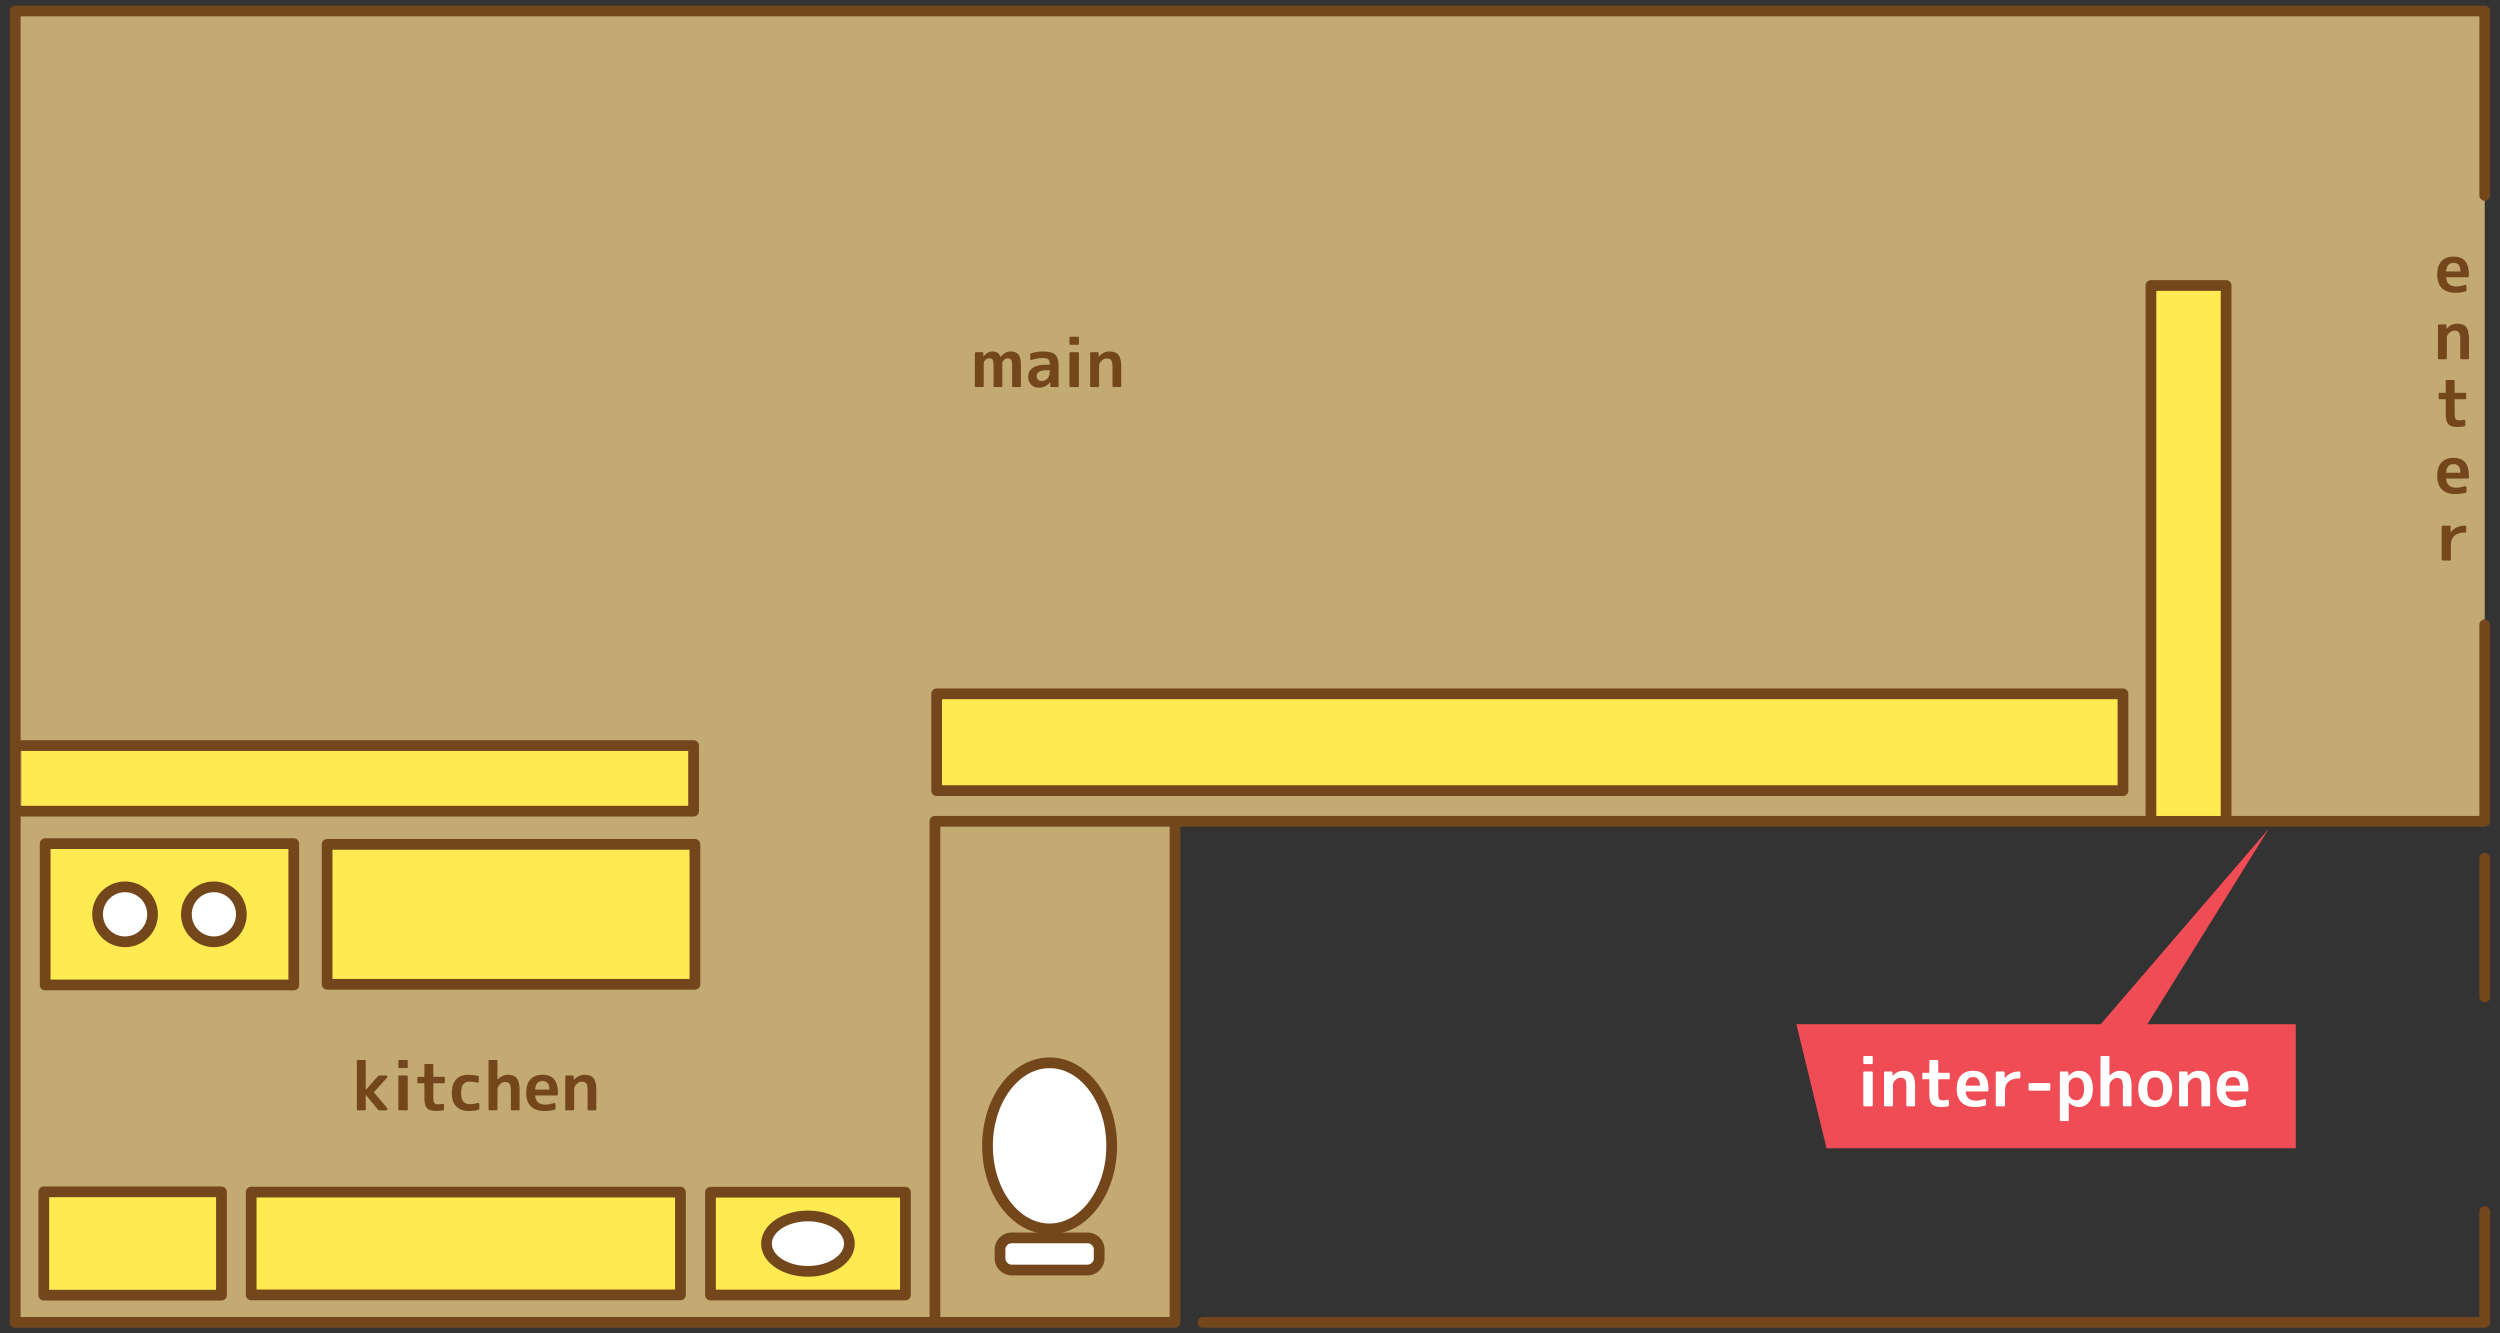 <?xml version="1.0" encoding="UTF-8" standalone="no"?>
<svg
   xmlns:dc="http://purl.org/dc/elements/1.1/"
   xmlns:cc="http://creativecommons.org/ns#"
   xmlns:rdf="http://www.w3.org/1999/02/22-rdf-syntax-ns#"
   xmlns:svg="http://www.w3.org/2000/svg"
   xmlns="http://www.w3.org/2000/svg"
   xmlns:sodipodi="http://sodipodi.sourceforge.net/DTD/sodipodi-0.dtd"
   xmlns:inkscape="http://www.inkscape.org/namespaces/inkscape"
   viewBox="0 0 600 320"
   version="1.1"
   id="svg28"
   sodipodi:docname="preview.room.svg"
   height="100%"
   width="100%"
   inkscape:version="0.92.3 (2405546, 2018-03-11)">
  <rect x="0" y="0" width="600" height="320" fill="#333333" stroke="none"/>
  <defs
     id="defs32" />
  <sodipodi:namedview
     pagecolor="#ffffff"
     bordercolor="#666666"
     borderopacity="1"
     objecttolerance="10"
     gridtolerance="10"
     guidetolerance="10"
     inkscape:pageopacity="0"
     inkscape:pageshadow="2"
     inkscape:window-width="1842"
     inkscape:window-height="1051"
     id="namedview30"
     showgrid="false"
     inkscape:zoom="1.8664327"
     inkscape:cx="300"
     inkscape:cy="160"
     inkscape:window-x="-9"
     inkscape:window-y="-9"
     inkscape:window-maximized="1"
     inkscape:current-layer="svg28" />
  <path
     inkscape:connector-curvature="0"
     style="fill:#ffdb8e;fill-opacity:0.706;stroke:#73461c;stroke-width:2.576;stroke-linecap:round;stroke-linejoin:round;stroke-opacity:1"
     d="M 596.338,46.891 V 2.63 H 3.662 V 317.37 H 282.001 V 197.105 h 314.338 v -47.164"
     id="path8"
     sodipodi:nodetypes="cccccccc" />
  <path
     inkscape:connector-curvature="0"
     style="fill:#ffeb51;fill-opacity:1;stroke:#73461c;stroke-width:2.576;stroke-linecap:round;stroke-linejoin:round;stroke-opacity:1"
     d="m 78.5,202.648 h 88.281 v 33.577 H 78.5 Z"
     id="path4517" />
  <path
     inkscape:connector-curvature="0"
     style="fill:#ffeb51;fill-opacity:1;stroke:#73461c;stroke-width:2.576;stroke-linecap:round;stroke-linejoin:round;stroke-opacity:1"
     d="M 60.287,286.109 H 163.309 v 24.663 H 60.287 Z"
     id="path4507" />
  <path
     inkscape:connector-curvature="0"
     style="fill:#ffeb51;fill-opacity:1;stroke:#73461c;stroke-width:2.576;stroke-linecap:round;stroke-linejoin:round;stroke-opacity:1"
     d="m 10.506,286.047 h 42.639 v 24.787 H 10.506 Z"
     id="path4499" />
  <path
     inkscape:connector-curvature="0"
     style="fill:#ffeb51;fill-opacity:1;stroke:#73461c;stroke-width:2.576;stroke-linecap:round;stroke-linejoin:round;stroke-opacity:1"
     d="m 170.509,286.143 h 46.791 v 24.669 h -46.791 z"
     id="path12" />
  <path
     inkscape:connector-curvature="0"
     style="fill:#ffeb51;fill-opacity:1;stroke:#73461c;stroke-width:2.576;stroke-linecap:round;stroke-linejoin:round;stroke-opacity:1"
     d="m 10.842,202.475 h 59.664 v 33.922 H 10.842 Z"
     id="path4519" />
  <path
     inkscape:connector-curvature="0"
     style="fill:#ffeb51;fill-opacity:1;stroke:#73461c;stroke-width:2.576;stroke-linecap:round;stroke-linejoin:round;stroke-opacity:1"
     d="M 5.182,178.941 H 166.463 v 15.741 H 5.182"
     id="path4521" />
  <path
     inkscape:connector-curvature="0"
     style="fill:#ffeb51;fill-opacity:1;stroke:#73461c;stroke-width:2.576;stroke-linecap:round;stroke-linejoin:round;stroke-miterlimit:4;stroke-dasharray:none;stroke-opacity:1"
     d="M 224.798,166.513 H 509.514 V 189.752 H 224.798 Z"
     id="path4505" />
  <path
     inkscape:connector-curvature="0"
     style="fill:#ffeb51;fill-opacity:1;stroke:#73461c;stroke-width:2.576;stroke-linecap:round;stroke-linejoin:round;stroke-opacity:1"
     d="M 516.226,195.822 V 68.516 H 534.265 V 195.822"
     id="path14" />
  <path
     inkscape:connector-curvature="0"
     id="path4561"
     style="fill:#73461c;fill-opacity:1;stroke:none;stroke-width:2.576"
     d="m 235.741,84.531 q 0.094,0 0.173,0.063 0.079,0.063 0.079,0.157 l 0.031,0.786 h 0.032 q 0.927,-1.179 2.138,-1.179 0.724,0 1.195,0.283 0.409,0.252 0.77,0.975 h 0.032 q 1.022,-1.258 2.295,-1.258 1.321,0 1.934,0.723 0.598,0.708 0.598,2.501 v 5.079 q 0,0.236 -0.236,0.236 h -1.635 q -0.236,0 -0.236,-0.236 v -4.749 q 0,-1.179 -0.22,-1.556 -0.236,-0.362 -0.88,-0.362 -0.425,0 -0.833,0.378 -0.425,0.393 -0.425,0.77 v 5.519 q 0,0.236 -0.236,0.236 h -1.604 q -0.252,0 -0.252,-0.236 v -4.749 q 0,-1.195 -0.22,-1.556 -0.22,-0.362 -0.88,-0.362 -0.441,0 -0.849,0.378 -0.409,0.393 -0.409,0.77 v 5.519 q 0,0.236 -0.252,0.236 h -1.651 q -0.235,0 -0.235,-0.236 v -7.894 q 0,-0.236 0.235,-0.236 h 1.541 z m 14.607,-0.173 q 2.092,0 2.894,0.739 0.818,0.771 0.818,2.595 v 4.969 q 0,0.236 -0.236,0.236 h -1.525 q -0.236,0 -0.236,-0.236 l -0.031,-0.927 h -0.032 q -0.991,1.321 -2.705,1.321 -1.085,0 -1.808,-0.723 -0.724,-0.724 -0.724,-1.856 0,-1.4 1.085,-2.17 1.054,-0.77 3.271,-0.77 h 0.801 v -0.267 q 0,-0.756 -0.361,-1.054 -0.362,-0.283 -1.259,-0.283 -0.597,0 -1.274,0.11 -0.676,0.111 -1.431,0.331 -0.142,0.047 -0.252,-0.032 -0.094,-0.078 -0.094,-0.22 v -1.116 q 0,-0.157 0.173,-0.204 1.462,-0.441 2.924,-0.441 z m 0.77,4.514 q -2.311,0 -2.311,1.414 0,0.535 0.314,0.833 0.283,0.331 0.755,0.331 0.912,0 1.478,-0.581 0.567,-0.567 0.567,-1.557 v -0.441 h -0.803 z m 5.551,-4.105 q 0,-0.235 0.252,-0.235 h 1.76 q 0.252,0 0.252,0.235 v 7.894 q 0,0.236 -0.252,0.236 h -1.76 q -0.252,0 -0.252,-0.236 z m 0,-3.711 q 0,-0.236 0.252,-0.236 h 1.76 q 0.252,0 0.252,0.236 v 1.462 q 0,0.235 -0.252,0.235 h -1.76 q -0.252,0 -0.252,-0.235 z m 6.745,3.475 q 0.252,0 0.252,0.235 l 0.032,0.802 h 0.031 q 1.07,-1.211 2.579,-1.211 1.462,0 2.123,0.833 0.661,0.834 0.661,2.768 v 4.702 q 0,0.236 -0.252,0.236 h -1.603 q -0.236,0 -0.236,-0.236 v -4.544 q 0,-1.211 -0.314,-1.666 -0.314,-0.425 -1.101,-0.425 -0.66,0 -1.226,0.567 -0.582,0.55 -0.582,1.194 v 4.875 q 0,0.236 -0.252,0.236 h -1.651 q -0.236,0 -0.236,-0.236 v -7.894 q 0,-0.235 0.236,-0.235 z" />
  <path
     inkscape:connector-curvature="0"
     id="path4543"
     style="fill:#73461c;fill-opacity:1;stroke:none;stroke-width:2.576"
     d="m 87.781,261.543 h 0.031 l 2.988,-3.365 q 0.078,-0.063 0.172,-0.063 h 1.636 q 0.252,0 0.331,0.189 0.094,0.189 -0.079,0.362 l -3.145,3.475 3.207,3.79 q 0.142,0.173 0.047,0.361 -0.078,0.189 -0.314,0.189 h -1.683 q -0.077,0 -0.172,-0.078 l -2.988,-3.632 h -0.031 v 3.475 q 0,0.236 -0.236,0.236 H 85.879 q -0.237,0 -0.237,-0.236 v -11.604 q 0,-0.236 0.236,-0.236 h 1.667 q 0.236,0 0.236,0.236 z m 7.815,-3.193 q 0,-0.235 0.252,-0.235 h 1.76 q 0.252,0 0.252,0.236 v 7.894 q 0,0.235 -0.252,0.235 h -1.76 q -0.252,0 -0.252,-0.235 v -7.894 z m 0,-3.71 q 0,-0.236 0.252,-0.236 h 1.76 q 0.252,0 0.252,0.236 v 1.462 q 0,0.236 -0.252,0.236 h -1.76 q -0.252,0 -0.252,-0.236 z m 10.928,3.789 q 0.236,0 0.236,0.236 v 1.085 q 0,0.235 -0.236,0.235 h -2.532 v 3.381 q 0,1.037 0.22,1.353 0.204,0.314 0.927,0.314 0.535,0 1.054,-0.126 0.142,-0.031 0.252,0.047 0.111,0.064 0.111,0.221 v 1.085 q 0,0.189 -0.204,0.22 -0.756,0.158 -1.683,0.158 -1.572,0 -2.186,-0.677 -0.629,-0.644 -0.629,-2.374 v -3.601 h -1.462 q -0.236,0 -0.236,-0.235 v -1.085 q 0,-0.236 0.236,-0.236 h 1.462 v -2.814 q 0,-0.252 0.235,-0.252 h 1.651 q 0.252,0 0.252,0.252 v 2.814 z m 1.903,3.869 q 0,-2.091 1.037,-3.239 1.037,-1.116 2.956,-1.116 1.038,0 2.296,0.252 0.189,0.031 0.189,0.22 v 1.164 q 0,0.142 -0.111,0.22 -0.094,0.064 -0.22,0.032 -0.959,-0.236 -1.887,-0.236 -1.006,0 -1.51,0.645 -0.503,0.644 -0.503,2.06 0,1.446 0.534,2.076 0.535,0.629 1.636,0.629 0.865,0 1.808,-0.283 0.142,-0.046 0.252,0.032 0.126,0.079 0.126,0.236 v 1.148 q 0,0.189 -0.189,0.235 -1.132,0.268 -2.265,0.268 -1.997,0 -3.081,-1.101 -1.07,-1.085 -1.07,-3.239 z m 10.958,-3.224 h 0.033 q 1.132,-1.132 2.499,-1.132 1.479,0 2.124,0.849 0.66,0.848 0.66,2.861 v 4.592 q 0,0.235 -0.236,0.235 h -1.62 q -0.235,0 -0.235,-0.235 v -4.277 q 0,-1.384 -0.299,-1.84 -0.299,-0.456 -1.116,-0.456 -0.645,0 -1.227,0.581 -0.581,0.582 -0.581,1.243 v 4.749 q 0,0.235 -0.236,0.235 h -1.666 q -0.236,0 -0.236,-0.235 V 254.641 q 0,-0.236 0.235,-0.236 h 1.667 q 0.236,0 0.236,0.236 v 4.434 z m 12.486,2.437 q -0.032,-2.059 -1.604,-2.059 -0.865,0 -1.29,0.471 -0.455,0.472 -0.55,1.589 h 3.444 z m -3.444,1.4 q 0.094,1.148 0.707,1.666 0.598,0.535 1.793,0.535 0.818,0 2.028,-0.377 0.142,-0.047 0.252,0.047 0.11,0.078 0.11,0.236 v 1.069 q 0,0.189 -0.173,0.235 -1.29,0.315 -2.484,0.315 -2.107,0 -3.224,-1.101 -1.148,-1.101 -1.148,-3.239 0,-2.123 1.006,-3.239 1.022,-1.116 2.94,-1.116 3.664,0 3.664,4.308 v 0.22 q 0,0.094 -0.016,0.221 -0.031,0.22 -0.235,0.22 h -5.221 z m 9.009,-4.796 q 0.252,0 0.252,0.236 l 0.032,0.802 h 0.032 q 1.069,-1.211 2.579,-1.211 1.462,0 2.122,0.833 0.661,0.833 0.661,2.768 v 4.702 q 0,0.235 -0.252,0.235 h -1.604 q -0.236,0 -0.236,-0.235 v -4.545 q 0,-1.211 -0.314,-1.666 -0.314,-0.425 -1.101,-0.425 -0.66,0 -1.226,0.566 -0.581,0.55 -0.581,1.195 v 4.874 q 0,0.235 -0.252,0.235 h -1.651 q -0.236,0 -0.236,-0.235 v -7.894 q 0,-0.236 0.236,-0.236 z" />
  <path
     inkscape:connector-curvature="0"
     id="path2"
     style="fill:#73461c;fill-opacity:1;stroke:none;stroke-width:2.576"
     d="m 590.512,65.147 q -0.032,-2.059 -1.604,-2.059 -0.865,0 -1.289,0.471 -0.456,0.472 -0.55,1.589 h 3.444 z m -3.444,1.4 q 0.094,1.148 0.708,1.666 0.598,0.535 1.792,0.535 0.818,0 2.028,-0.378 0.142,-0.046 0.252,0.048 0.111,0.078 0.111,0.235 v 1.07 q 0,0.189 -0.173,0.235 -1.289,0.314 -2.484,0.314 -2.107,0 -3.224,-1.1 -1.147,-1.101 -1.147,-3.239 0,-2.123 1.006,-3.239 1.022,-1.116 2.94,-1.116 3.663,0 3.663,4.308 v 0.22 q 0,0.094 -0.015,0.22 -0.032,0.221 -0.236,0.221 z m -0.189,11.305 q 0.252,0 0.252,0.236 l 0.032,0.802 h 0.031 q 1.07,-1.211 2.579,-1.211 1.462,0 2.123,0.833 0.661,0.833 0.661,2.768 v 4.702 q 0,0.235 -0.252,0.235 h -1.603 q -0.236,0 -0.236,-0.235 v -4.544 q 0,-1.211 -0.314,-1.667 -0.314,-0.424 -1.101,-0.424 -0.66,0 -1.226,0.566 -0.582,0.55 -0.582,1.195 v 4.875 q 0,0.235 -0.252,0.235 h -1.651 q -0.236,0 -0.236,-0.235 v -7.894 q 0,-0.236 0.236,-0.236 z m 4.764,16.416 q 0.236,0 0.236,0.236 v 1.085 q 0,0.236 -0.236,0.236 h -2.532 v 3.381 q 0,1.037 0.221,1.353 0.204,0.314 0.927,0.314 0.535,0 1.054,-0.126 0.142,-0.031 0.252,0.047 0.11,0.063 0.11,0.221 v 1.085 q 0,0.189 -0.204,0.22 -0.755,0.157 -1.683,0.157 -1.572,0 -2.185,-0.676 -0.629,-0.644 -0.629,-2.374 v -3.601 h -1.462 q -0.235,0 -0.235,-0.236 v -1.085 q 0,-0.236 0.235,-0.236 h 1.462 v -2.814 q 0,-0.252 0.236,-0.252 h 1.651 q 0.252,0 0.252,0.252 v 2.814 z m -1.132,19.184 q -0.032,-2.059 -1.604,-2.059 -0.865,0 -1.289,0.471 -0.456,0.472 -0.55,1.589 h 3.444 z m -3.444,1.4 q 0.094,1.148 0.708,1.666 0.598,0.535 1.792,0.535 0.818,0 2.028,-0.378 0.142,-0.046 0.252,0.048 0.111,0.078 0.111,0.235 v 1.07 q 0,0.189 -0.173,0.235 -1.289,0.314 -2.484,0.314 -2.107,0 -3.224,-1.1 -1.147,-1.101 -1.147,-3.239 0,-2.123 1.006,-3.239 1.022,-1.116 2.94,-1.116 3.663,0 3.663,4.308 v 0.22 q 0,0.094 -0.015,0.22 -0.032,0.221 -0.236,0.221 z m 0.818,11.305 q 0.252,0 0.252,0.236 v 1.368 h 0.032 q 0.503,-0.723 1.431,-1.179 0.912,-0.425 1.981,-0.425 h 0.079 q 0.235,0 0.235,0.236 v 1.179 q 0,0.236 -0.235,0.236 h -0.079 q -1.635,0 -2.5,0.755 -0.865,0.755 -0.865,2.17 v 3.554 q 0,0.235 -0.236,0.235 h -1.746 q -0.235,0 -0.235,-0.235 v -7.894 q 0,-0.236 0.235,-0.236 z" />
  <path
     inkscape:connector-curvature="0"
     style="fill:none;stroke:#73461c;stroke-width:2.576;stroke-linecap:round;stroke-linejoin:round;stroke-opacity:1"
     d="M 282.001,197.105 H 224.382 V 317.06"
     id="path4523"
     sodipodi:nodetypes="ccc" />
  <path
     inkscape:connector-curvature="0"
     style="fill:#ffffff;fill-opacity:1;stroke:#73461c;stroke-width:2.576;stroke-opacity:1"
     d="M 260.967,304.804 H 242.839 a 2.831,2.831 0 0 1 -2.837,-2.838 v -2.039 a 2.831,2.831 0 0 1 2.837,-2.838 h 18.128 a 2.831,2.831 0 0 1 2.837,2.838 v 2.039 a 2.831,2.831 0 0 1 -2.837,2.838 z"
     id="path10" />
  <path
     sodipodi:nodetypes="cccccc"
     inkscape:connector-curvature="0"
     style="fill:#ffffff;fill-opacity:1;stroke:#73461c;stroke-width:2.576;stroke-opacity:1"
     d="m 237,275.192 c -0.078,-10.932 6.443,-19.907 14.617,-20.118 8.173,-0.21 14.948,8.423 15.184,19.351 0.237,10.928 -6.153,20.071 -14.321,20.494 -8.169,0.422 -15.067,-8.033 -15.463,-18.953 z"
     id="path4527" />
  <path
     sodipodi:nodetypes="cccccc"
     inkscape:connector-curvature="0"
     style="fill:#ffffff;fill-opacity:1;stroke:#73461c;stroke-width:2.576;stroke-opacity:1"
     d="m 203.853,298.415 c 0.052,3.646 -4.301,6.64 -9.756,6.71 -5.455,0.07 -9.977,-2.809 -10.135,-6.454 -0.158,-3.645 4.107,-6.695 9.559,-6.836 5.451,-0.141 10.055,2.679 10.32,6.32 z"
     id="path4509" />
  <path
     sodipodi:nodetypes="cccccc"
     inkscape:connector-curvature="0"
     style="fill:#ffffff;fill-opacity:1;stroke:#73461c;stroke-width:2.576;stroke-opacity:1"
     d="m 57.928,219.374 c 0.035,3.617 -2.851,6.587 -6.468,6.657 -3.617,0.07 -6.615,-2.787 -6.72,-6.404 -0.105,-3.616 2.723,-6.642 6.338,-6.782 3.615,-0.14 6.668,2.658 6.843,6.271 z"
     id="path4503" />
  <path
     sodipodi:nodetypes="cccccc"
     inkscape:connector-curvature="0"
     style="fill:#ffffff;fill-opacity:1;stroke:#73461c;stroke-width:2.576;stroke-opacity:1"
     d="m 36.611,219.374 c 0.035,3.618 -2.852,6.588 -6.469,6.657 -3.617,0.07 -6.615,-2.787 -6.72,-6.404 -0.105,-3.616 2.723,-6.642 6.338,-6.782 3.615,-0.141 6.669,2.657 6.844,6.271 z"
     id="path4501" />
  <path
     inkscape:connector-curvature="0"
     style="stroke:#73461c;stroke-width:2.576;stroke-linecap:round;stroke-linejoin:round;stroke-miterlimit:4;stroke-dasharray:none;stroke-opacity:1"
     d="m 596.338,205.994 v 33.288"
     id="path4495" />
  <path
     inkscape:connector-curvature="0"
     style="fill:none;fill-opacity:1;stroke:#73461c;stroke-width:2.576;stroke-linecap:round;stroke-linejoin:round;stroke-miterlimit:4;stroke-dasharray:none;stroke-opacity:1"
     d="m 596.338,290.807 v 26.563 H 288.737"
     id="path16" />
  <path
     inkscape:connector-curvature="0"
     id="path18"
     style="fill:#f04c55;stroke:none;stroke-width:2.576;stroke-opacity:1;fill-opacity:1"
     d="m 544.508,198.896 -40.341,46.919 h -73.042 l 7.24,29.764 h 112.623 v -29.764 h -35.614 l 29.133,-46.919" />
  <path
     inkscape:connector-curvature="0"
     id="path4573"
     style="fill:#ffffff;fill-opacity:1;stroke:none;stroke-width:2.576;stroke-opacity:1"
     d="m 447.193,257.394 q 0,-0.236 0.252,-0.236 h 1.761 q 0.252,0 0.252,0.236 v 7.894 q 0,0.236 -0.252,0.236 h -1.76 q -0.252,0 -0.252,-0.236 z m 0,-3.711 q 0,-0.236 0.252,-0.236 h 1.761 q 0.252,0 0.252,0.236 v 1.462 q 0,0.235 -0.252,0.235 h -1.76 q -0.252,0 -0.252,-0.235 z m 6.746,3.474 q 0.252,0 0.252,0.236 l 0.031,0.802 h 0.032 q 1.069,-1.211 2.579,-1.211 1.462,0 2.123,0.833 0.66,0.833 0.66,2.768 v 4.702 q 0,0.236 -0.252,0.236 h -1.604 q -0.236,0 -0.236,-0.236 v -4.545 q 0,-1.211 -0.314,-1.666 -0.314,-0.425 -1.101,-0.425 -0.66,0 -1.226,0.567 -0.581,0.55 -0.581,1.194 v 4.875 q 0,0.236 -0.252,0.236 h -1.651 q -0.236,0 -0.236,-0.236 v -7.894 q 0,-0.236 0.236,-0.236 z m 13.774,0.315 q 0.235,0 0.235,0.235 v 1.085 q 0,0.235 -0.235,0.235 h -2.532 v 3.381 q 0,1.038 0.22,1.353 0.204,0.314 0.927,0.314 0.535,0 1.054,-0.125 0.142,-0.032 0.252,0.046 0.11,0.064 0.11,0.221 v 1.085 q 0,0.189 -0.204,0.221 -0.755,0.157 -1.682,0.157 -1.572,0 -2.186,-0.677 -0.629,-0.644 -0.629,-2.374 v -3.601 h -1.462 q -0.236,0 -0.236,-0.235 v -1.085 q 0,-0.235 0.236,-0.235 h 1.462 v -2.815 q 0,-0.252 0.236,-0.252 h 1.651 q 0.252,0 0.252,0.252 v 2.815 z m 7.485,3.081 q -0.032,-2.059 -1.604,-2.059 -0.865,0 -1.29,0.472 -0.455,0.471 -0.55,1.587 z m -3.444,1.4 q 0.094,1.148 0.707,1.667 0.598,0.535 1.793,0.535 0.818,0 2.028,-0.378 0.142,-0.047 0.252,0.047 0.11,0.079 0.11,0.236 v 1.069 q 0,0.189 -0.173,0.235 -1.29,0.315 -2.484,0.315 -2.107,0 -3.224,-1.101 -1.148,-1.101 -1.148,-3.239 0,-2.123 1.006,-3.239 1.022,-1.116 2.94,-1.116 3.663,0 3.663,4.308 v 0.22 q 0,0.094 -0.015,0.221 -0.031,0.22 -0.235,0.22 h -5.221 z m 9.12,-4.796 q 0.252,0 0.252,0.236 v 1.368 h 0.031 q 0.503,-0.723 1.431,-1.179 0.912,-0.425 1.982,-0.425 h 0.078 q 0.236,0 0.236,0.236 v 1.179 q 0,0.236 -0.236,0.236 h -0.078 q -1.636,0 -2.501,0.755 -0.865,0.755 -0.865,2.17 v 3.554 q 0,0.236 -0.236,0.236 h -1.745 q -0.236,0 -0.236,-0.236 v -7.894 q 0,-0.236 0.236,-0.236 z m 5.991,3.019 q 0,-0.236 0.236,-0.236 h 4.717 q 0.252,0 0.252,0.236 v 1.353 q 0,0.235 -0.252,0.235 h -4.717 q -0.236,0 -0.236,-0.235 z m 9.277,-3.018 q 0.252,0 0.252,0.235 l 0.032,0.802 h 0.031 q 1.069,-1.211 2.532,-1.211 1.525,0 2.406,1.132 0.896,1.148 0.896,3.224 0,2.028 -0.927,3.16 -0.927,1.18 -2.374,1.18 -1.431,0 -2.453,-1.022 h -0.032 v 4.167 q 0,0.235 -0.252,0.235 h -1.651 q -0.236,0 -0.236,-0.235 v -11.432 q 0,-0.236 0.236,-0.236 h 1.541 z m 4.041,4.182 q 0,-2.736 -1.839,-2.736 -0.756,0 -1.29,0.488 -0.567,0.519 -0.567,1.147 v 2.186 q 0,0.629 0.567,1.148 0.535,0.503 1.29,0.503 0.848,0 1.352,-0.692 0.488,-0.691 0.488,-2.044 z m 6.086,-3.224 h 0.031 q 1.132,-1.132 2.5,-1.132 1.478,0 2.123,0.849 0.66,0.848 0.66,2.861 v 4.592 q 0,0.236 -0.236,0.236 h -1.62 q -0.235,0 -0.235,-0.236 v -4.277 q 0,-1.384 -0.299,-1.84 -0.299,-0.455 -1.116,-0.455 -0.645,0 -1.226,0.581 -0.582,0.581 -0.582,1.242 v 4.749 q 0,0.236 -0.236,0.236 h -1.666 q -0.236,0 -0.236,-0.236 v -11.604 q 0,-0.236 0.235,-0.236 h 1.667 q 0.236,0 0.236,0.236 v 4.434 z m 10.975,6.007 q 1.918,0 1.918,-2.783 0,-2.783 -1.918,-2.783 -0.975,0 -1.447,0.661 -0.455,0.66 -0.455,2.122 0,1.462 0.455,2.123 0.472,0.66 1.447,0.66 z m -3.019,-5.991 q 1.101,-1.148 3.019,-1.148 1.918,0 3.003,1.148 1.085,1.132 1.085,3.207 0,2.076 -1.085,3.207 -1.085,1.133 -3.003,1.133 -1.934,0 -3.019,-1.116 -1.054,-1.133 -1.054,-3.224 0,-2.06 1.054,-3.207 z m 10.535,-0.976 q 0.252,0 0.252,0.236 l 0.032,0.802 h 0.031 q 1.07,-1.211 2.579,-1.211 1.462,0 2.123,0.833 0.661,0.833 0.661,2.768 v 4.702 q 0,0.236 -0.252,0.236 h -1.603 q -0.236,0 -0.236,-0.236 v -4.545 q 0,-1.211 -0.314,-1.666 -0.314,-0.425 -1.101,-0.425 -0.66,0 -1.226,0.567 -0.582,0.55 -0.582,1.194 v 4.875 q 0,0.236 -0.252,0.236 h -1.651 q -0.236,0 -0.236,-0.236 v -7.894 q 0,-0.236 0.236,-0.236 z m 12.831,3.396 q -0.032,-2.059 -1.604,-2.059 -0.865,0 -1.289,0.472 -0.456,0.471 -0.55,1.587 z m -3.444,1.4 q 0.094,1.148 0.708,1.667 0.597,0.535 1.792,0.535 0.818,0 2.028,-0.378 0.142,-0.047 0.252,0.047 0.11,0.079 0.11,0.236 v 1.069 q 0,0.189 -0.173,0.235 -1.29,0.315 -2.484,0.315 -2.107,0 -3.224,-1.101 -1.148,-1.101 -1.148,-3.239 0,-2.123 1.006,-3.239 1.022,-1.116 2.94,-1.116 3.664,0 3.664,4.308 v 0.22 q 0,0.094 -0.016,0.221 -0.031,0.22 -0.235,0.22 h -5.221 z" />
</svg>
